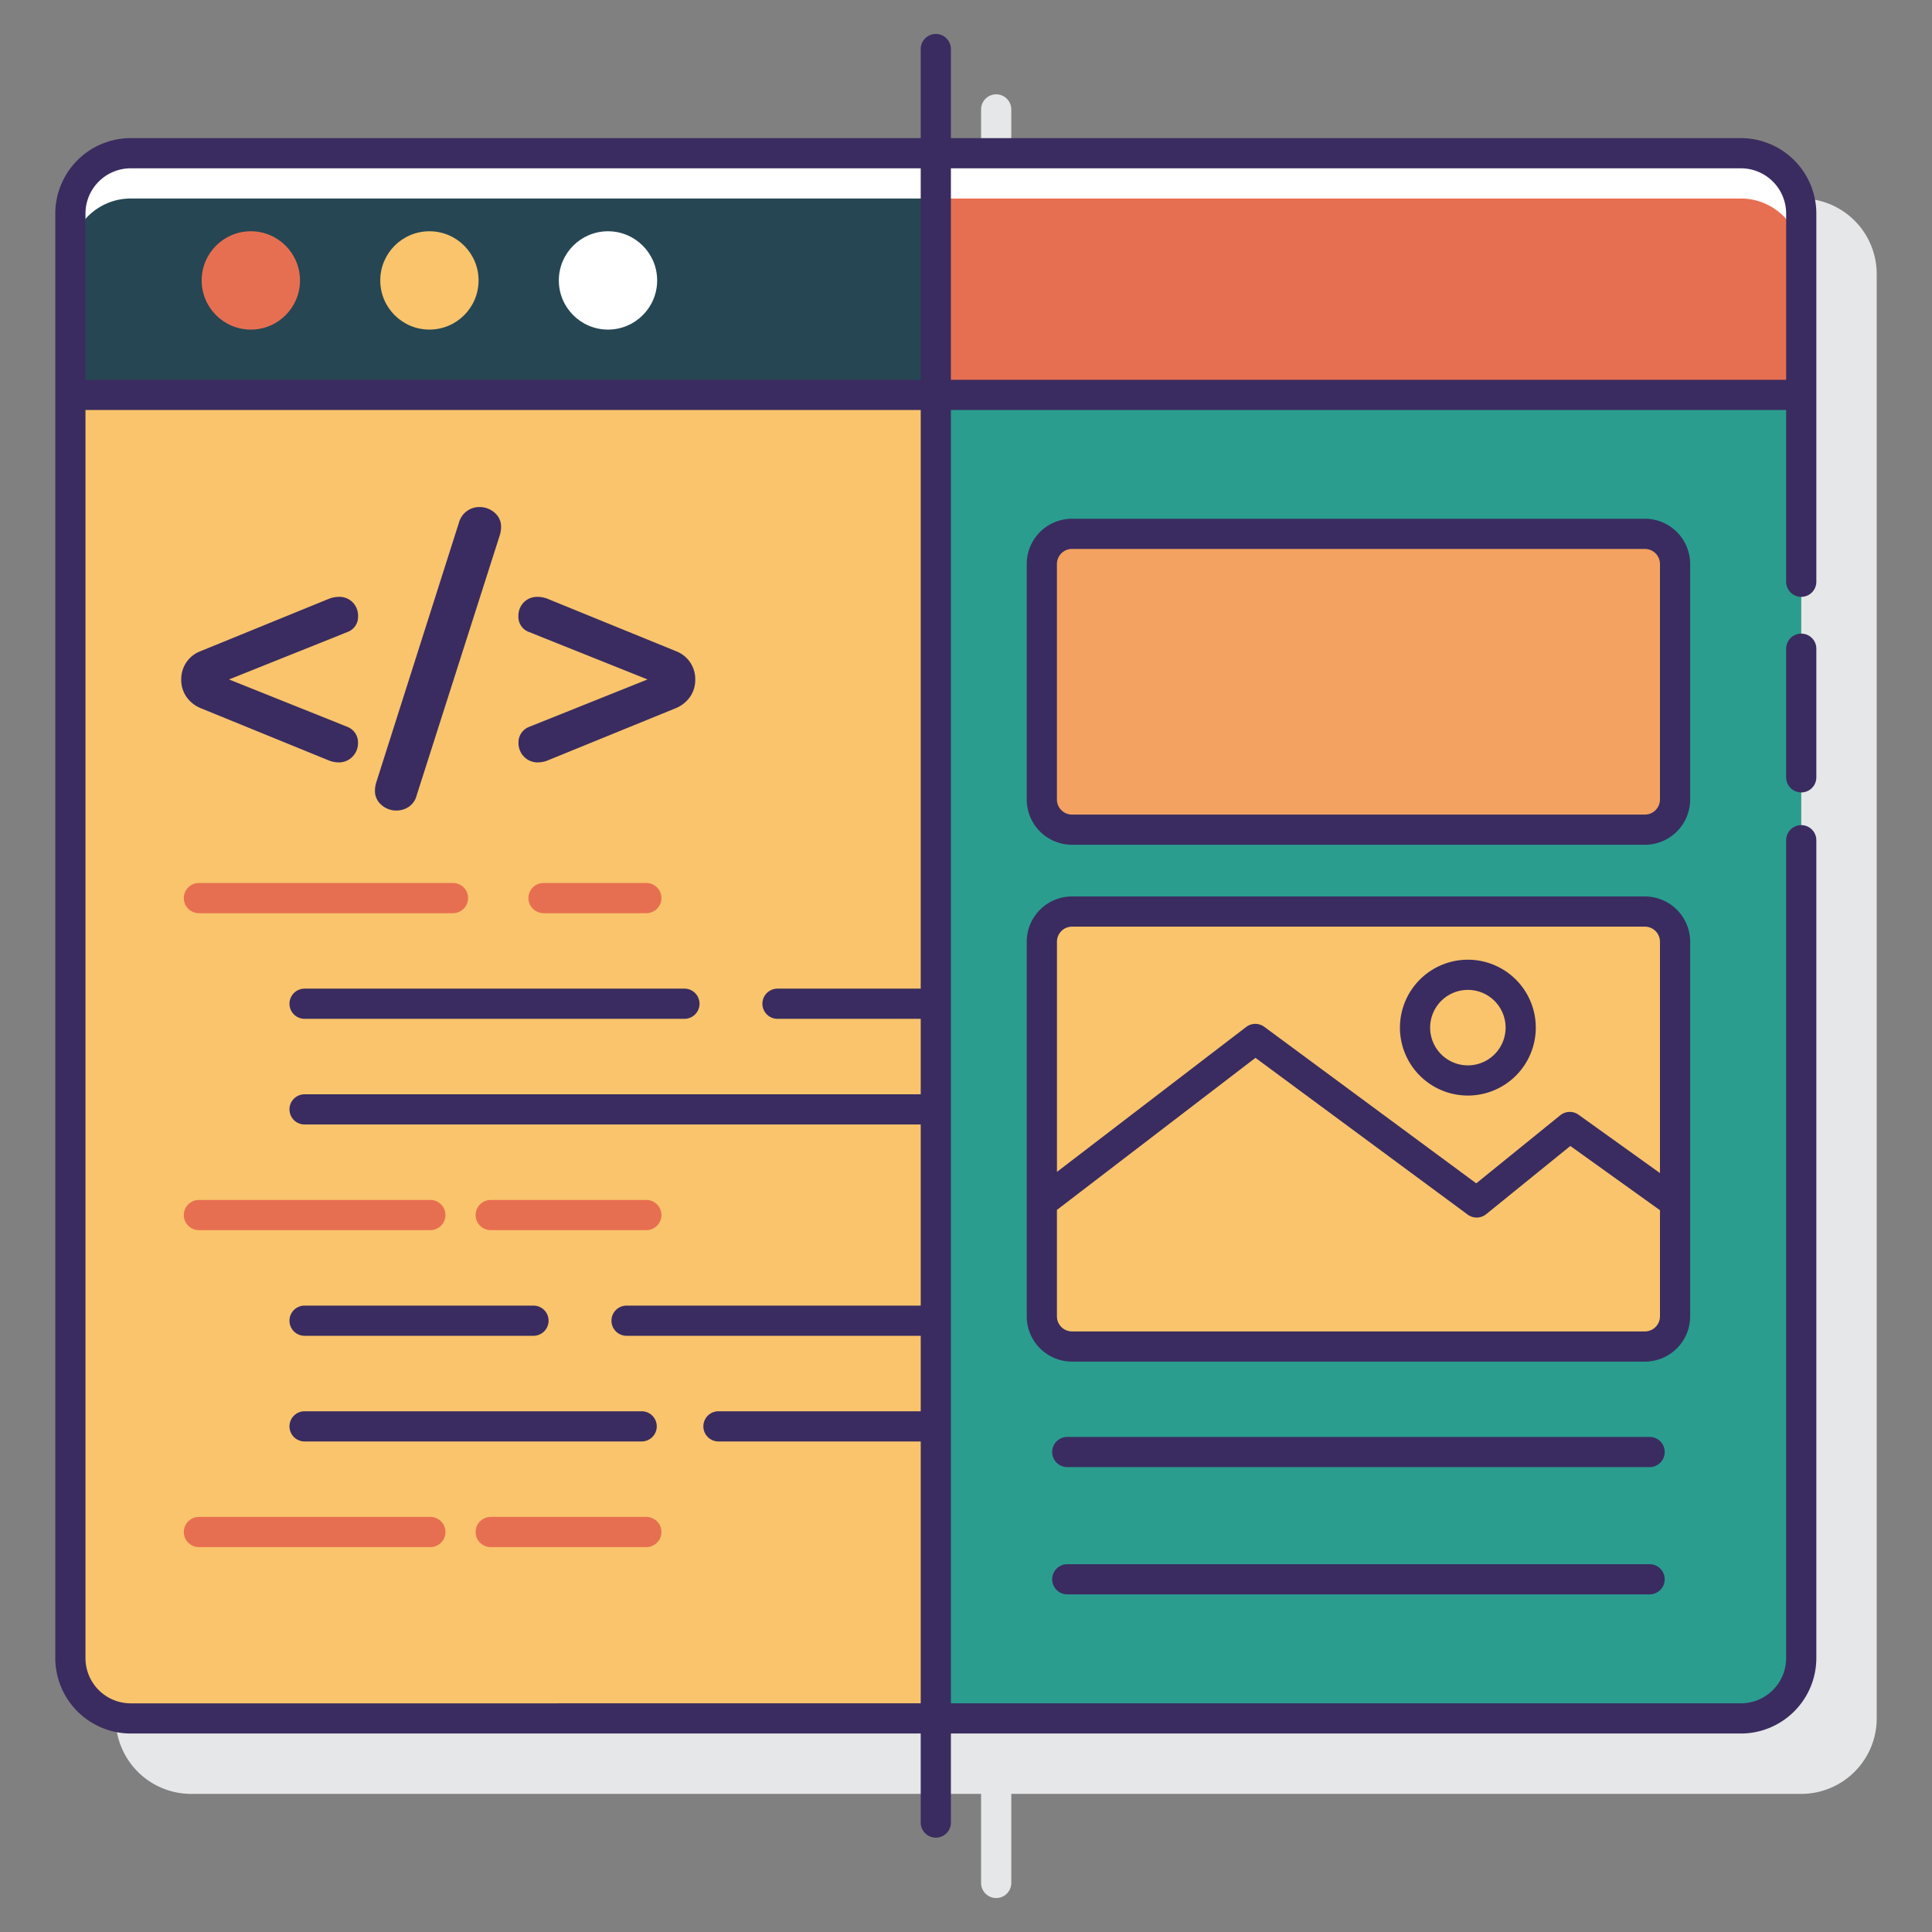<?xml version="1.0"?>
<svg xmlns="http://www.w3.org/2000/svg" height="512px" viewBox="0 0 128 128" width="512px" class=""><rect x="0" y="0" width="128" height="128" fill="#808080" stroke="none"/><g><g><path d="m119.337 13.151h-52.337v-5.901a1 1 0 0 0 -2 0v5.9h-52.337a5.006 5.006 0 0 0 -5 5v95.7a5.006 5.006 0 0 0 5 5h52.337v5.9a1 1 0 0 0 2 0v-5.9h52.337a5.006 5.006 0 0 0 5-5v-95.7a5.006 5.006 0 0 0 -5-4.999z" fill="#e6e7e8" data-original="#E6E7E8" class=""/><path d="m4.663 26.163h114.674a0 0 0 0 1 0 0v83.687a4 4 0 0 1 -4 4h-106.674a4 4 0 0 1 -4-4v-83.687a0 0 0 0 1 0 0z" fill="#d4fbff" data-original="#F9C46C" class="" style="fill:#F9C46C" data-old_color="#d4fbff"/><path d="m62 113.849h53.337a4 4 0 0 0 4-4v-83.686h-57.337z" fill="#ffd7e5" data-original="#2A9D8F" class="" style="fill:#2A9D8F" data-old_color="#ffd7e5"/><path d="m4.663 14.151v12.012h114.674v-12.012a4 4 0 0 0 -4-4h-106.674a4 4 0 0 0 -4 4z" fill="#0089ef" data-original="#264653" class="" style="fill:#264653" data-old_color="#0089ef"/><path d="m115.337 10.151h-53.337v16.012h57.337v-12.012a4 4 0 0 0 -4-4z" fill="#fa759e" data-original="#E76F51" class="" style="fill:#E76F51" data-old_color="#fa759e"/><path d="m115.337 10.151h-106.674a4 4 0 0 0 -4 4v3a4 4 0 0 1 4-4h106.674a4 4 0 0 1 4 4v-3a4 4 0 0 0 -4-4z" fill="#fff" data-original="#FFF" class=""/><circle cx="40.281" cy="18.579" fill="#fff" r="3.257" data-original="#FFF" class=""/><circle cx="28.45" cy="18.579" fill="#d4fbff" r="3.257" data-original="#F9C46C" class="" style="fill:#F9C46C" data-old_color="#d4fbff"/><circle cx="16.618" cy="18.579" fill="#fa759e" r="3.257" data-original="#E76F51" class="" style="fill:#E76F51" data-old_color="#fa759e"/><path d="m42.821 60.5h-6.809a1 1 0 0 1 0-2h6.809a1 1 0 0 1 0 2z" fill="#fa759e" data-original="#E76F51" class="" style="fill:#E76F51" data-old_color="#fa759e"/><path d="m30.012 60.5h-16.833a1 1 0 0 1 0-2h16.833a1 1 0 0 1 0 2z" fill="#fa759e" data-original="#E76F51" class="" style="fill:#E76F51" data-old_color="#fa759e"/><path d="m42.821 81.5h-10.309a1 1 0 0 1 0-2h10.309a1 1 0 0 1 0 2z" fill="#fa759e" data-original="#E76F51" class="" style="fill:#E76F51" data-old_color="#fa759e"/><path d="m28.512 81.5h-15.333a1 1 0 0 1 0-2h15.333a1 1 0 0 1 0 2z" fill="#fa759e" data-original="#E76F51" class="" style="fill:#E76F51" data-old_color="#fa759e"/><path d="m42.821 102.5h-10.309a1 1 0 0 1 0-2h10.309a1 1 0 0 1 0 2z" fill="#fa759e" data-original="#E76F51" class="" style="fill:#E76F51" data-old_color="#fa759e"/><path d="m28.512 102.5h-15.333a1 1 0 0 1 0-2h15.333a1 1 0 0 1 0 2z" fill="#fa759e" data-original="#E76F51" class="" style="fill:#E76F51" data-old_color="#fa759e"/><rect fill="#6dc9f7" height="41.953" rx="2" transform="matrix(0 1 -1 0 135.168 -44.832)" width="19.6" x="80.2" y="24.192" data-original="#F4A261" class="" style="fill:#F4A261" data-old_color="#6dc9f7"/><rect fill="#d4fbff" height="41.953" rx="2" transform="matrix(0 1 -1 0 164.802 -15.198)" width="28.817" x="75.591" y="53.825" data-original="#F9C46C" class="" style="fill:#F9C46C" data-old_color="#d4fbff"/><g fill="#3a2c60"><path d="m22.423 50.511a1.251 1.251 0 0 0 .924-.372 1.282 1.282 0 0 0 .372-.948 1.1 1.1 0 0 0 -.18-.612 1.132 1.132 0 0 0 -.516-.42l-7.848-3.144 7.848-3.144a1.062 1.062 0 0 0 .7-1.032 1.268 1.268 0 0 0 -.36-.936 1.236 1.236 0 0 0 -.912-.36 1.852 1.852 0 0 0 -.7.145l-8.472 3.456a1.965 1.965 0 0 0 -.936.743 1.991 1.991 0 0 0 -.336 1.128 1.97 1.97 0 0 0 .336 1.14 2.15 2.15 0 0 0 .936.756l8.472 3.456a1.817 1.817 0 0 0 .672.144z" data-original="#3A2C60" class="active-path"/><path d="m26.263 53.7a1.448 1.448 0 0 0 .828-.252 1.306 1.306 0 0 0 .515-.756l5.521-17.279a1.926 1.926 0 0 0 .071-.5 1.2 1.2 0 0 0 -.431-.948 1.5 1.5 0 0 0 -1.008-.372 1.394 1.394 0 0 0 -1.345 1.007l-5.5 17.28a1.875 1.875 0 0 0 -.072.5 1.2 1.2 0 0 0 .431.949 1.472 1.472 0 0 0 .99.371z" data-original="#3A2C60" class="active-path"/><path d="m34.531 48.579a1.1 1.1 0 0 0 -.18.612 1.282 1.282 0 0 0 .372.948 1.248 1.248 0 0 0 .923.372 1.813 1.813 0 0 0 .672-.144l8.473-3.456a2.156 2.156 0 0 0 .936-.756 1.969 1.969 0 0 0 .335-1.14 1.99 1.99 0 0 0 -.335-1.128 1.97 1.97 0 0 0 -.936-.743l-8.473-3.456a1.843 1.843 0 0 0 -.7-.145 1.236 1.236 0 0 0 -.912.36 1.268 1.268 0 0 0 -.36.936 1.062 1.062 0 0 0 .7 1.032l7.854 3.144-7.848 3.144a1.122 1.122 0 0 0 -.521.42z" data-original="#3A2C60" class="active-path"/><path d="m119.337 41.979a1 1 0 0 0 -1 1v8.521a1 1 0 0 0 2 0v-8.521a1 1 0 0 0 -1-1z" data-original="#3A2C60" class="active-path"/><path d="m115.337 9.151h-52.337v-5.901a1 1 0 0 0 -2 0v5.9h-52.337a5.006 5.006 0 0 0 -5 5v95.7a5.006 5.006 0 0 0 5 5h52.337v5.9a1 1 0 0 0 2 0v-5.9h52.337a5.006 5.006 0 0 0 5-5v-54.183a1 1 0 0 0 -2 0v54.182a3 3 0 0 1 -3 3h-52.337v-85.686h55.337v11.38a1 1 0 0 0 2 0v-24.392a5.006 5.006 0 0 0 -5-5zm-109.674 5a3 3 0 0 1 3-3h52.337v14.012h-55.337zm3 98.7a3 3 0 0 1 -3-3v-82.688h55.337v38.337h-9.489a1 1 0 1 0 0 2h9.489v5h-40.821a1 1 0 0 0 0 2h40.821v12h-19.489a1 1 0 1 0 0 2h19.489v5h-13.4a1 1 0 1 0 0 2h13.4v17.349zm54.337-87.688v-14.012h52.337a3 3 0 0 1 3 3v11.012z" data-original="#3A2C60" class="active-path"/><path d="m45.345 65.5h-25.166a1 1 0 0 0 0 2h25.166a1 1 0 0 0 0-2z" data-original="#3A2C60" class="active-path"/><path d="m20.179 88.5h15.166a1 1 0 0 0 0-2h-15.166a1 1 0 0 0 0 2z" data-original="#3A2C60" class="active-path"/><path d="m42.512 93.5h-22.333a1 1 0 0 0 0 2h22.333a1 1 0 0 0 0-2z" data-original="#3A2C60" class="active-path"/><path d="m111.977 37.368a3 3 0 0 0 -3-3h-37.953a3 3 0 0 0 -3 3v15.6a3 3 0 0 0 3 3h37.953a3 3 0 0 0 3-3zm-2 15.6a1 1 0 0 1 -1 1h-37.953a1 1 0 0 1 -1-1v-15.6a1 1 0 0 1 1-1h37.953a1 1 0 0 1 1 1z" data-original="#3A2C60" class="active-path"/><path d="m111.977 87.21v-24.817a3 3 0 0 0 -3-3h-37.953a3 3 0 0 0 -3 3v24.817a3 3 0 0 0 3 3h37.953a3 3 0 0 0 3-3zm-40.953-25.817h37.953a1 1 0 0 1 1 1v15.326l-5.394-3.865a1 1 0 0 0 -1.213.036l-5.565 4.51-14.044-10.371a1 1 0 0 0 -1.2.011l-12.535 9.6v-15.247a1 1 0 0 1 .998-1zm37.953 26.817h-37.953a1 1 0 0 1 -1-1v-7.05l13.153-10.075 14.062 10.386a1 1 0 0 0 1.224-.028l5.575-4.519 5.939 4.256v7.03a1 1 0 0 1 -1 1z" data-original="#3A2C60" class="active-path"/><path d="m97.25 72.583a4.5 4.5 0 1 0 -4.5-4.5 4.5 4.5 0 0 0 4.5 4.5zm0-7a2.5 2.5 0 1 1 -2.5 2.5 2.5 2.5 0 0 1 2.5-2.5z" data-original="#3A2C60" class="active-path"/><path d="m109.291 95.2h-38.581a1 1 0 1 0 0 2h38.581a1 1 0 0 0 0-2z" data-original="#3A2C60" class="active-path"/><path d="m109.291 103.632h-38.581a1 1 0 1 0 0 2h38.581a1 1 0 0 0 0-2z" data-original="#3A2C60" class="active-path"/></g></g></g> </svg>
